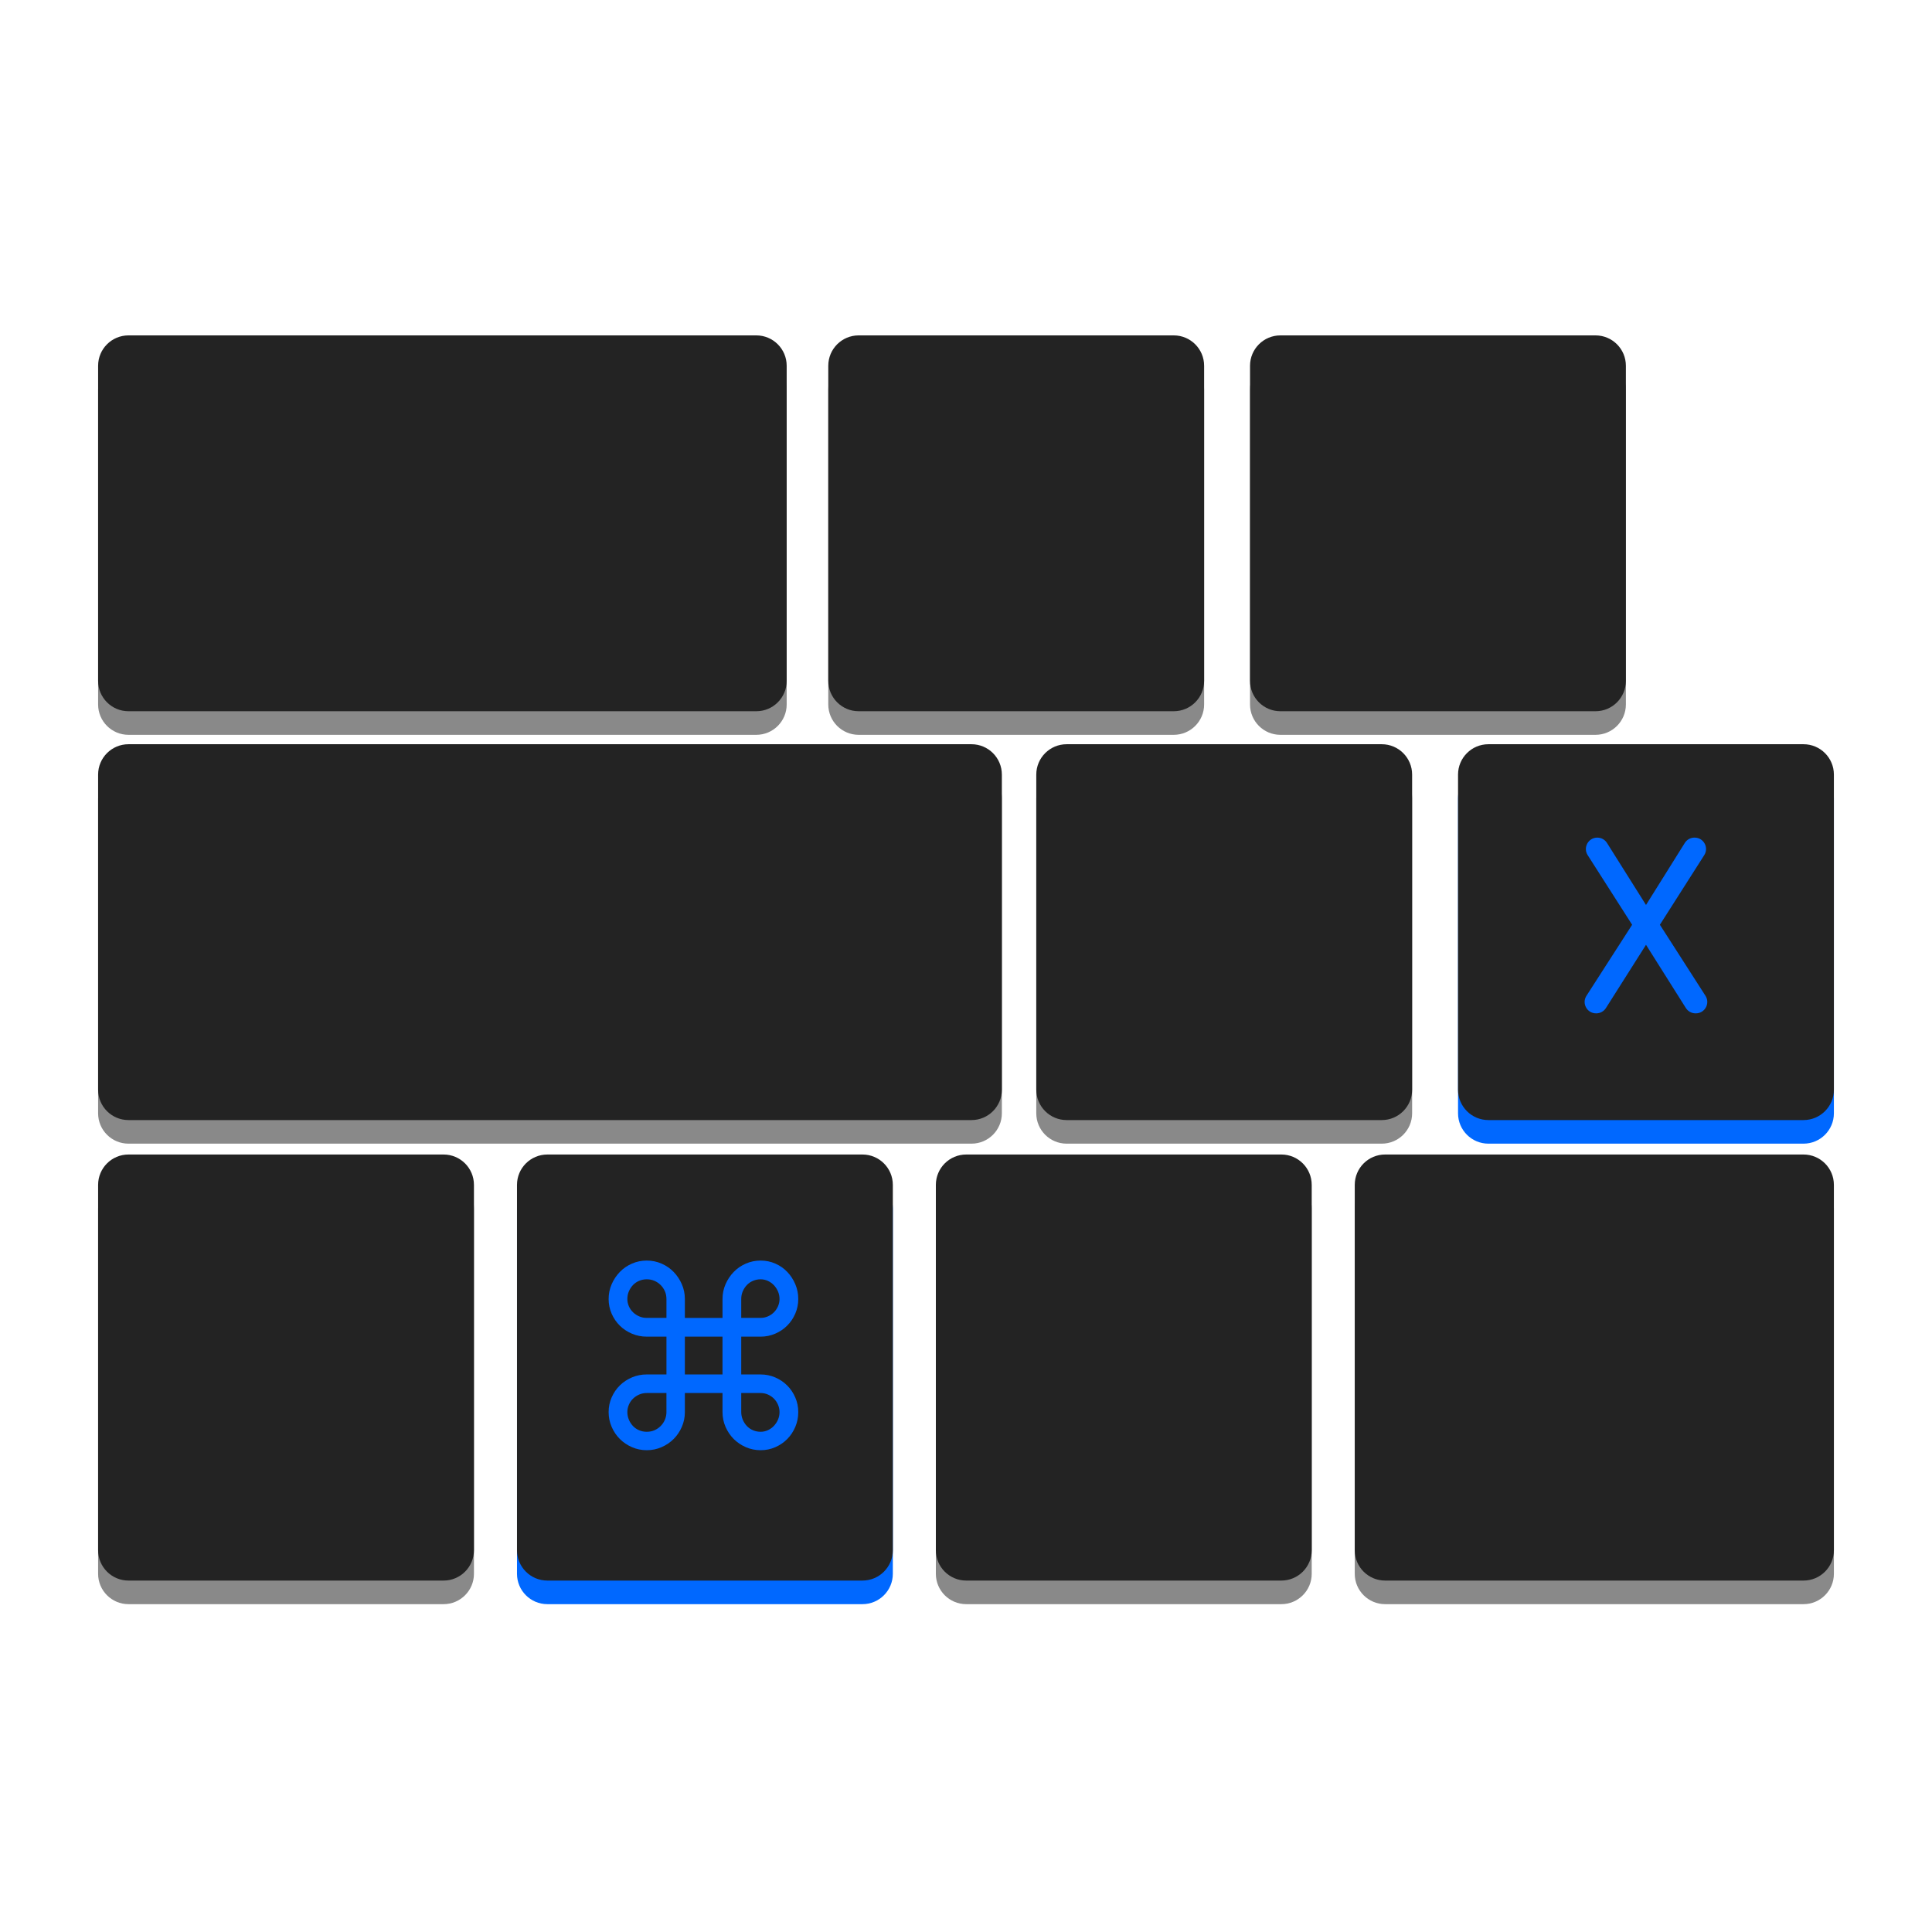 <?xml version="1.0" encoding="utf-8"?>
<!-- Generator: Adobe Illustrator 18.0.0, SVG Export Plug-In . SVG Version: 6.00 Build 0)  -->
<!DOCTYPE svg PUBLIC "-//W3C//DTD SVG 1.1//EN" "http://www.w3.org/Graphics/SVG/1.1/DTD/svg11.dtd">
<svg version="1.1" id="Layer_1" xmlns="http://www.w3.org/2000/svg" xmlns:xlink="http://www.w3.org/1999/xlink" x="0px" y="0px"
	 viewBox="0 0 512 512" style="enable-background:new 0 0 512 512;" xml:space="preserve">
<g>
	<g>
		<path style="fill:#898989;" d="M219.502,186.688c0,4.445,3.603,8.048,8.048,8.048h83.506c4.445,0,8.048-3.603,8.048-8.048v-83.507
			c0-4.445-3.603-8.048-8.048-8.048H227.55c-4.445,0-8.048,3.603-8.048,8.048V186.688z"/>
		<path style="fill:#898989;" d="M331.27,186.688c0,4.445,3.603,8.048,8.048,8.048h83.509c4.445,0,8.048-3.603,8.048-8.048v-83.507
			c0-4.445-3.603-8.048-8.048-8.048h-83.509c-4.445,0-8.048,3.603-8.048,8.048V186.688z"/>
		<path style="fill:#898989;" d="M274.625,295.033c0,4.445,3.603,8.048,8.048,8.048h83.507c4.445,0,8.048-3.603,8.048-8.048v-83.507
			c0-4.445-3.603-8.048-8.048-8.048h-83.507c-4.445,0-8.048,3.603-8.048,8.048V295.033z"/>
		<path style="fill:#898989;" d="M26,417.07c0,4.445,3.603,8.048,8.048,8.048h83.506c4.445,0,8.048-3.603,8.048-8.048v-96.814
			c0-4.445-3.603-8.048-8.048-8.048H34.048c-4.445,0-8.048,3.603-8.048,8.048V417.07z"/>
		<path style="fill:#0068FF;" d="M137.008,417.07c0,4.445,3.603,8.048,8.048,8.048h83.506c4.445,0,8.048-3.603,8.048-8.048v-96.814
			c0-4.445-3.603-8.048-8.048-8.048h-83.506c-4.445,0-8.048,3.603-8.048,8.048V417.07z"/>
		<path style="fill:#898989;" d="M248.012,417.07c0,4.445,3.603,8.048,8.048,8.048h83.51c4.445,0,8.048-3.603,8.048-8.048v-96.814
			c0-4.445-3.603-8.048-8.048-8.048h-83.51c-4.445,0-8.048,3.603-8.048,8.048V417.07z"/>
		<path style="fill:#0068FF;" d="M386.395,295.033c0,4.445,3.603,8.048,8.048,8.048h83.509c4.445,0,8.048-3.603,8.048-8.048v-83.507
			c0-4.445-3.603-8.048-8.048-8.048h-83.509c-4.445,0-8.048,3.603-8.048,8.048V295.033z"/>
		<path style="fill:#898989;" d="M26,186.688c0,4.445,3.603,8.048,8.048,8.048H200.43c4.445,0,8.048-3.603,8.048-8.048v-83.507
			c0-4.445-3.603-8.048-8.048-8.048H34.048c-4.445,0-8.048,3.603-8.048,8.048V186.688z"/>
		<path style="fill:#898989;" d="M26,295.033c0,4.445,3.603,8.048,8.048,8.048h223.407c4.445,0,8.048-3.603,8.048-8.048v-83.507
			c0-4.445-3.603-8.048-8.048-8.048H34.048c-4.445,0-8.048,3.603-8.048,8.048V295.033z"/>
		<path style="fill:#898989;" d="M359.022,417.07c0,4.445,3.603,8.048,8.048,8.048h110.882c4.445,0,8.048-3.603,8.048-8.048v-96.814
			c0-4.445-3.603-8.048-8.048-8.048H367.07c-4.445,0-8.048,3.603-8.048,8.048V417.07z"/>
	</g>
	<g>
		<path style="fill:#232323;" d="M219.502,180.437c0,4.445,3.603,8.048,8.048,8.048h83.506c4.445,0,8.048-3.603,8.048-8.048V96.93
			c0-4.445-3.603-8.048-8.048-8.048H227.55c-4.445,0-8.048,3.603-8.048,8.048V180.437z"/>
		<path style="fill:#232323;" d="M331.27,180.437c0,4.445,3.603,8.048,8.048,8.048h83.509c4.445,0,8.048-3.603,8.048-8.048V96.93
			c0-4.445-3.603-8.048-8.048-8.048h-83.509c-4.445,0-8.048,3.603-8.048,8.048V180.437z"/>
		<path style="fill:#232323;" d="M274.625,288.782c0,4.445,3.603,8.048,8.048,8.048h83.507c4.445,0,8.048-3.603,8.048-8.048v-83.507
			c0-4.445-3.603-8.048-8.048-8.048h-83.507c-4.445,0-8.048,3.603-8.048,8.048V288.782z"/>
		<path style="fill:#232323;" d="M26,410.819c0,4.445,3.603,8.048,8.048,8.048h83.506c4.445,0,8.048-3.603,8.048-8.048v-96.814
			c0-4.445-3.603-8.048-8.048-8.048H34.048c-4.445,0-8.048,3.603-8.048,8.048V410.819z"/>
		<path style="fill:#232323;" d="M137.008,410.819c0,4.445,3.603,8.048,8.048,8.048h83.506c4.445,0,8.048-3.603,8.048-8.048v-96.814
			c0-4.445-3.603-8.048-8.048-8.048h-83.506c-4.445,0-8.048,3.603-8.048,8.048V410.819z"/>
		<path style="fill:#232323;" d="M248.012,410.819c0,4.445,3.603,8.048,8.048,8.048h83.51c4.445,0,8.048-3.603,8.048-8.048v-96.814
			c0-4.445-3.603-8.048-8.048-8.048h-83.51c-4.445,0-8.048,3.603-8.048,8.048V410.819z"/>
		<path style="fill:#232323;" d="M386.395,288.782c0,4.445,3.603,8.048,8.048,8.048h83.509c4.445,0,8.048-3.603,8.048-8.048v-83.507
			c0-4.445-3.603-8.048-8.048-8.048h-83.509c-4.445,0-8.048,3.603-8.048,8.048V288.782z"/>
		<path style="fill:#232323;" d="M26,180.437c0,4.445,3.603,8.048,8.048,8.048H200.43c4.445,0,8.048-3.603,8.048-8.048V96.93
			c0-4.445-3.603-8.048-8.048-8.048H34.048c-4.445,0-8.048,3.603-8.048,8.048V180.437z"/>
		<path style="fill:#232323;" d="M26,288.782c0,4.445,3.603,8.048,8.048,8.048h223.407c4.445,0,8.048-3.603,8.048-8.048v-83.507
			c0-4.445-3.603-8.048-8.048-8.048H34.048c-4.445,0-8.048,3.603-8.048,8.048V288.782z"/>
		<path style="fill:#232323;" d="M359.022,410.819c0,4.445,3.603,8.048,8.048,8.048h110.882c4.445,0,8.048-3.603,8.048-8.048
			v-96.814c0-4.445-3.603-8.048-8.048-8.048H367.07c-4.445,0-8.048,3.603-8.048,8.048V410.819z"/>
		<g>
			<path style="fill:#0068FF;" d="M211.548,374.216c0,1.387-0.262,2.695-0.786,3.926c-0.523,1.231-1.231,2.3-2.121,3.205
				c-0.892,0.906-1.946,1.626-3.162,2.165c-1.217,0.537-2.519,0.806-3.906,0.806c-1.387,0-2.695-0.27-3.926-0.806
				c-1.231-0.539-2.3-1.259-3.205-2.165c-0.906-0.905-1.627-1.974-2.165-3.205c-0.538-1.231-0.806-2.54-0.806-3.926v-5.051h-9.975
				v5.051c0,1.387-0.269,2.695-0.806,3.926c-0.538,1.231-1.259,2.3-2.165,3.205c-0.905,0.906-1.973,1.626-3.204,2.165
				c-1.231,0.537-2.541,0.806-3.926,0.806c-1.388,0-2.695-0.27-3.926-0.806c-1.231-0.539-2.3-1.259-3.205-2.165
				c-0.906-0.905-1.627-1.974-2.165-3.205c-0.538-1.231-0.806-2.54-0.806-3.926s0.269-2.688,0.806-3.906
				c0.538-1.216,1.259-2.271,2.165-3.162c0.905-0.891,1.974-1.598,3.205-2.121c1.231-0.524,2.539-0.786,3.926-0.786h5.221v-10.018
				h-5.221c-1.388,0-2.695-0.262-3.926-0.786c-1.231-0.523-2.3-1.231-3.205-2.121c-0.906-0.892-1.627-1.946-2.165-3.162
				s-0.806-2.519-0.806-3.906s0.269-2.695,0.806-3.926c0.538-1.231,1.259-2.313,2.165-3.248c0.905-0.934,1.974-1.669,3.205-2.207
				s2.539-0.807,3.926-0.807c1.386,0,2.695,0.27,3.926,0.807c1.231,0.538,2.299,1.272,3.204,2.207
				c0.906,0.934,1.627,2.017,2.165,3.248c0.538,1.231,0.806,2.54,0.806,3.926v5.009h9.975v-5.009c0-1.387,0.269-2.695,0.806-3.926
				c0.538-1.231,1.259-2.313,2.165-3.248c0.905-0.934,1.974-1.669,3.205-2.207s2.54-0.807,3.926-0.807
				c1.387,0,2.688,0.27,3.906,0.807c1.216,0.538,2.271,1.272,3.162,2.207c0.891,0.934,1.598,2.017,2.121,3.248
				c0.524,1.231,0.786,2.54,0.786,3.926c0,1.359-0.262,2.647-0.786,3.863c-0.523,1.216-1.238,2.278-2.143,3.183
				c-0.906,0.906-1.967,1.62-3.183,2.143c-1.217,0.524-2.504,0.786-3.863,0.786h-5.137v10.018h5.137
				c1.359,0,2.646,0.262,3.863,0.786c1.216,0.523,2.277,1.238,3.183,2.143c0.905,0.906,1.62,1.967,2.143,3.183
				C211.287,371.57,211.548,372.857,211.548,374.216z M176.614,344.248c0-0.736-0.135-1.415-0.403-2.037
				c-0.27-0.623-0.645-1.174-1.125-1.655c-0.482-0.481-1.034-0.855-1.655-1.125c-0.623-0.269-1.303-0.403-2.037-0.403
				c-0.708,0-1.38,0.134-2.017,0.403c-0.636,0.27-1.182,0.645-1.635,1.125c-0.453,0.482-0.814,1.033-1.081,1.655
				c-0.27,0.623-0.404,1.302-0.404,2.037c0,0.679,0.134,1.323,0.404,1.932c0.268,0.608,0.636,1.14,1.103,1.592
				c0.467,0.453,1.011,0.814,1.634,1.081c0.623,0.27,1.288,0.404,1.996,0.404h5.221V344.248z M176.614,369.164h-5.221
				c-0.708,0-1.373,0.135-1.996,0.404c-0.623,0.269-1.167,0.63-1.634,1.083c-0.467,0.453-0.836,0.99-1.103,1.613
				c-0.27,0.623-0.404,1.273-0.404,1.952c0,0.708,0.134,1.379,0.404,2.017c0.268,0.636,0.629,1.196,1.081,1.676
				c0.453,0.482,0.998,0.856,1.635,1.125c0.636,0.269,1.309,0.403,2.017,0.403c0.735,0,1.415-0.134,2.037-0.403
				c0.622-0.269,1.174-0.643,1.655-1.125c0.481-0.481,0.855-1.04,1.125-1.676c0.268-0.637,0.403-1.309,0.403-2.017V369.164z
				 M191.47,354.223h-9.975v10.018h9.975V354.223z M206.582,344.248c0-0.707-0.135-1.372-0.404-1.995
				c-0.269-0.623-0.63-1.174-1.081-1.655c-0.454-0.482-0.984-0.864-1.592-1.146c-0.609-0.283-1.253-0.424-1.932-0.424
				c-0.708,0-1.379,0.134-2.017,0.403c-0.636,0.27-1.181,0.645-1.634,1.125c-0.454,0.482-0.814,1.033-1.083,1.655
				c-0.27,0.623-0.404,1.302-0.404,2.037v5.009h5.137c0.679,0,1.322-0.134,1.932-0.404c0.608-0.268,1.139-0.629,1.592-1.081
				c0.451-0.453,0.813-0.984,1.081-1.592C206.447,345.571,206.582,344.927,206.582,344.248z M206.582,374.216
				c0-0.679-0.135-1.33-0.404-1.952s-0.63-1.16-1.081-1.613c-0.454-0.453-0.984-0.814-1.592-1.083
				c-0.609-0.269-1.253-0.404-1.932-0.404h-5.137v5.051c0,0.708,0.134,1.379,0.404,2.017c0.269,0.636,0.629,1.196,1.083,1.676
				c0.453,0.482,0.997,0.856,1.634,1.125c0.637,0.269,1.309,0.403,2.017,0.403c0.679,0,1.322-0.141,1.932-0.424
				c0.608-0.282,1.139-0.664,1.592-1.146c0.451-0.481,0.813-1.033,1.081-1.655C206.447,375.589,206.582,374.924,206.582,374.216z"/>
		</g>
		<g>
			<path style="fill:#0068FF;" d="M436.21,239.826l10.276-16.43c0.552-0.883,1.519-1.419,2.56-1.419h0.051
				c2.384,0,3.828,2.632,2.547,4.643l-11.755,18.451l12.08,18.825c1.29,2.01-0.154,4.651-2.542,4.651h-0.101
				c-1.037,0-2.002-0.532-2.555-1.41L436.21,250.38l-10.625,16.765c-0.554,0.874-1.516,1.403-2.551,1.403h-0.067
				c-2.389,0-3.832-2.644-2.54-4.653l12.105-18.823l-11.78-18.449c-1.284-2.01,0.16-4.645,2.545-4.645h0.017
				c1.038,0,2.003,0.533,2.556,1.412L436.21,239.826z"/>
		</g>
	</g>
</g>
</svg>
